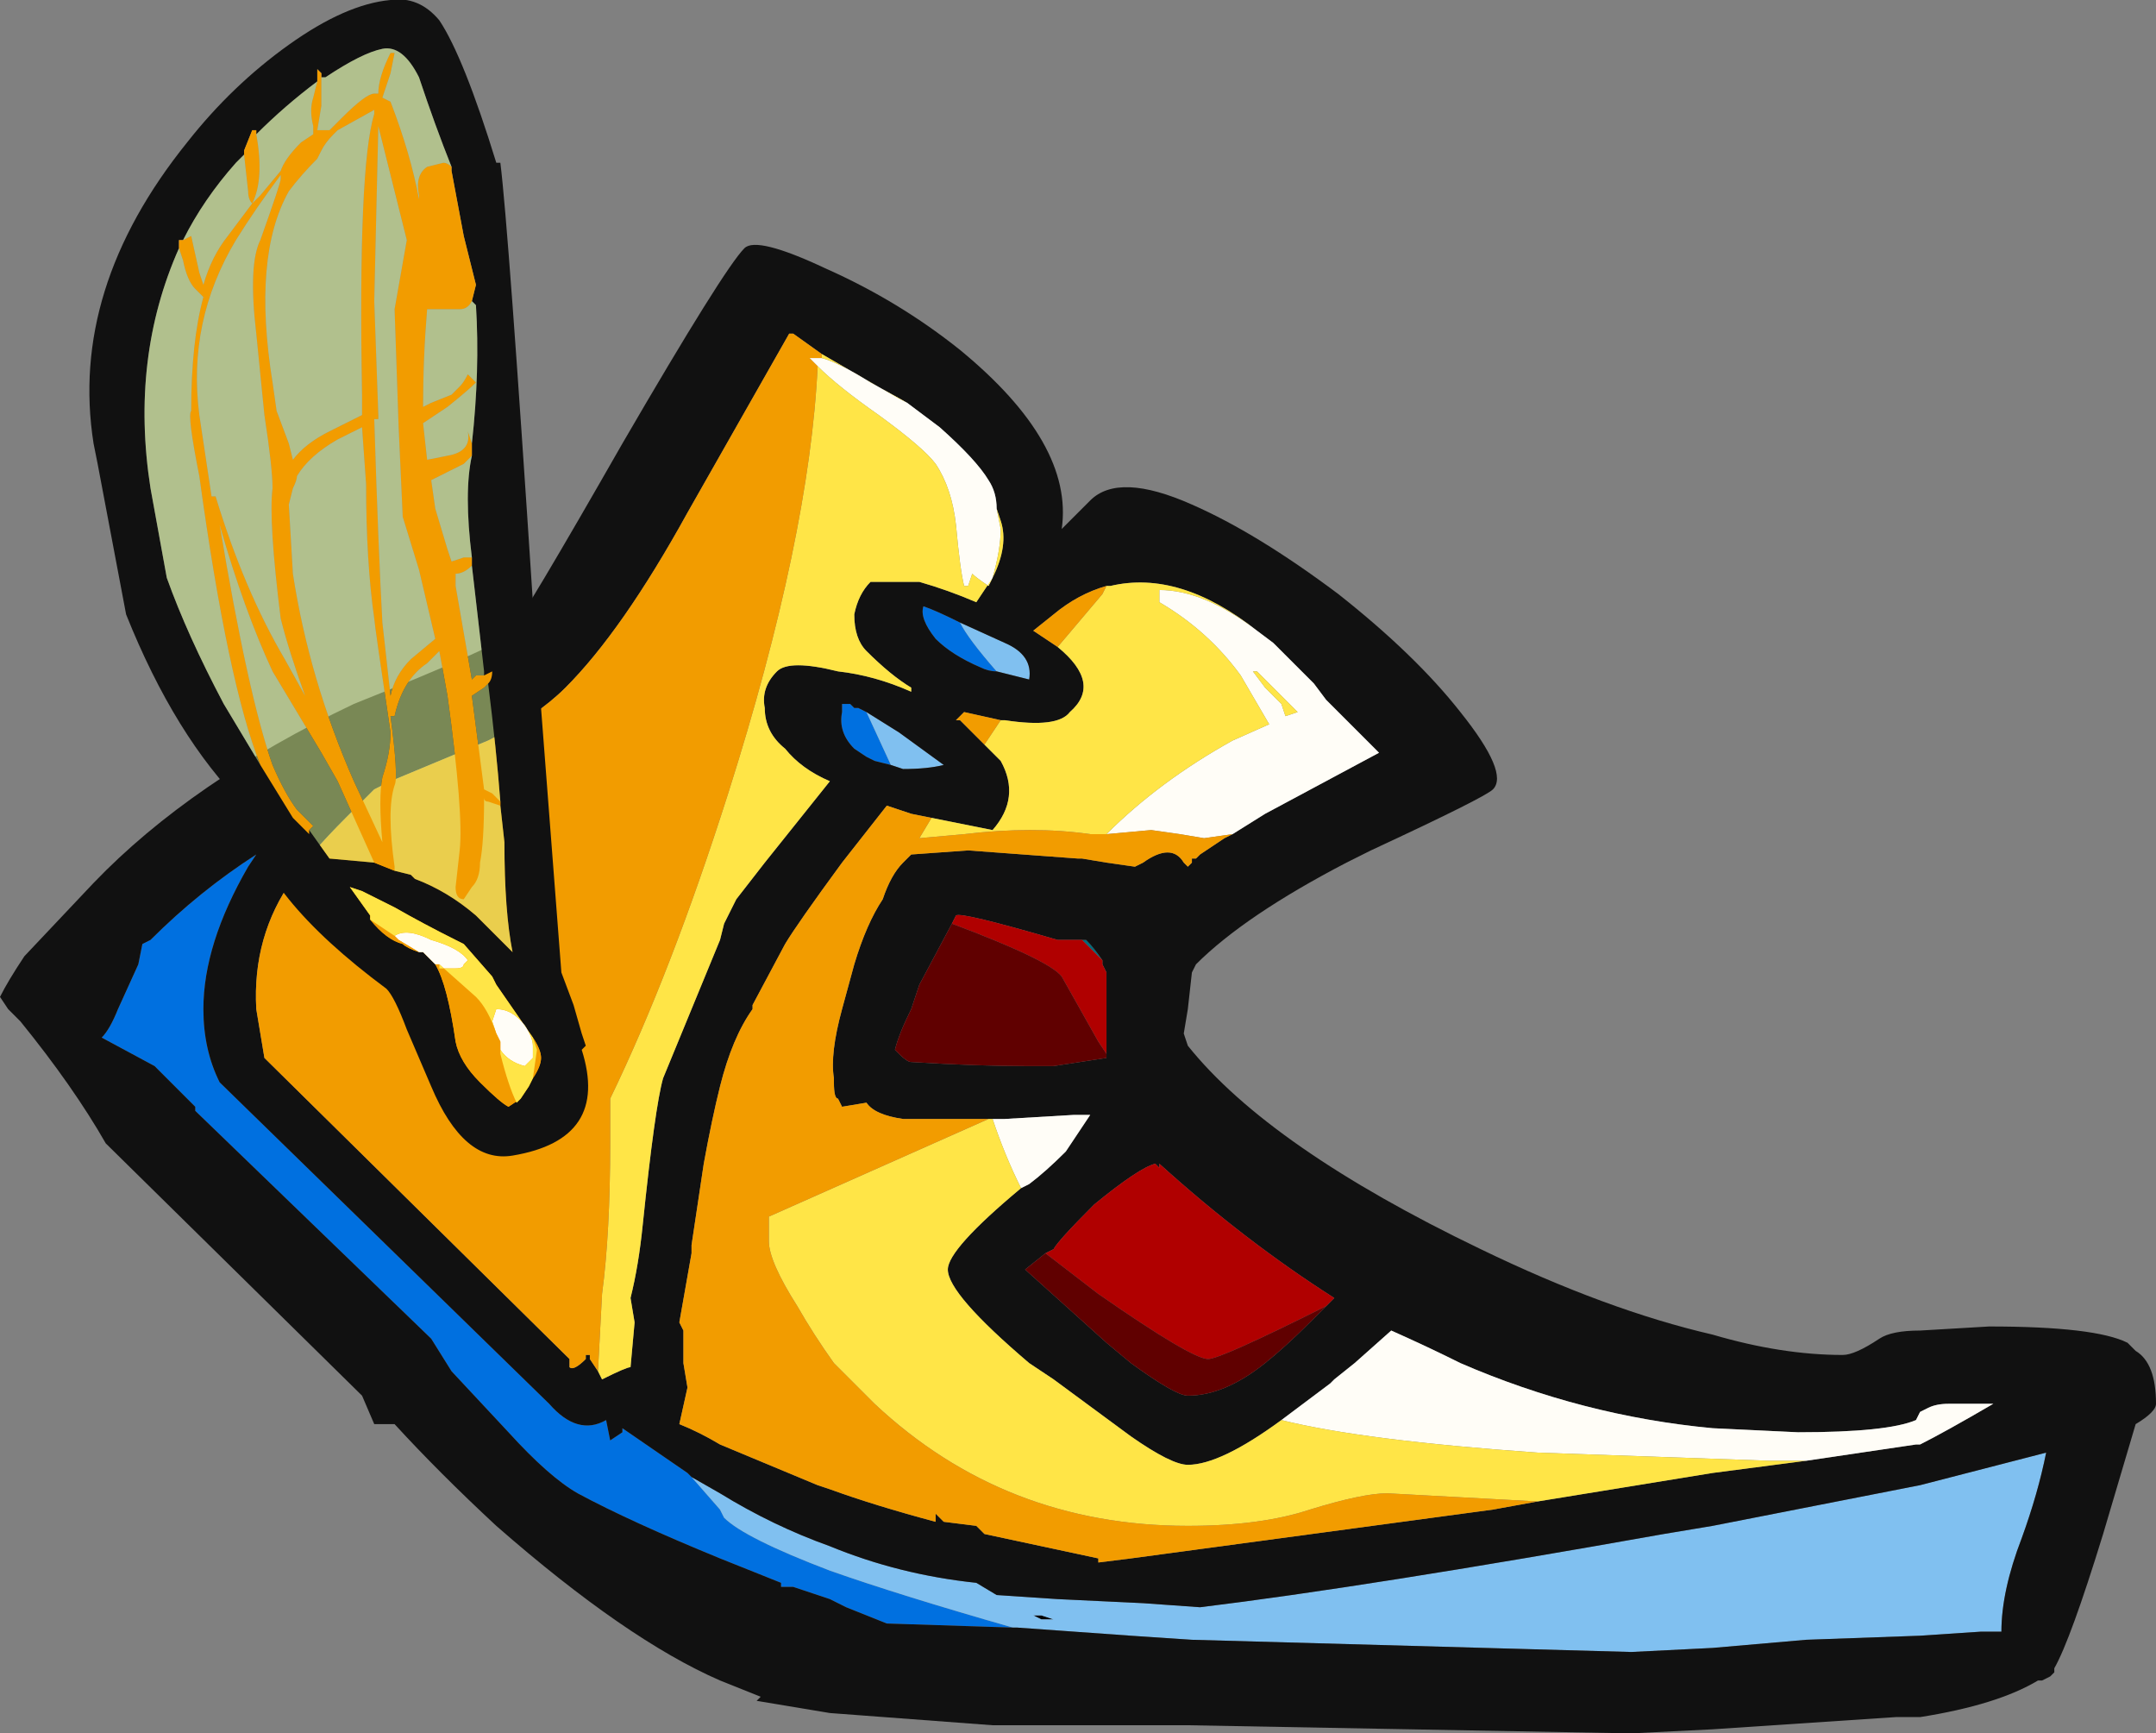 <?xml version="1.0" encoding="UTF-8" standalone="no"?>
<svg xmlns:ffdec="https://www.free-decompiler.com/flash" xmlns:xlink="http://www.w3.org/1999/xlink" ffdec:objectType="shape" height="21.3px" width="26.5px" xmlns="http://www.w3.org/2000/svg">
  <rect width="100%" height="100%" fill="#808080" stroke="none"/>
  <g transform="matrix(1.0, 0.0, 0.0, 1.0, 9.25, 16.7)">
    <path d="M3.55 3.15 L3.7 3.2 3.55 3.2 3.45 3.15 3.55 3.15" fill="#000004" fill-rule="evenodd" stroke="none"/>
    <path d="M4.3 -4.9 L4.05 -5.15 4.1 -5.15 Q4.2 -5.05 4.3 -4.9" fill="#006b7b" fill-rule="evenodd" stroke="none"/>
    <path d="M-6.85 -3.05 L-6.85 -3.1 -6.85 -3.05" fill="#973d3d" fill-rule="evenodd" stroke="none"/>
    <path d="M3.0 -8.45 Q2.9 -8.45 2.8 -8.5 2.45 -8.65 2.25 -8.85 2.05 -9.1 2.1 -9.25 2.25 -9.2 2.55 -9.05 2.65 -8.85 3.0 -8.45 M1.7 -7.3 L1.5 -7.35 1.4 -7.4 1.25 -7.5 Q1.05 -7.7 1.1 -7.95 L1.1 -8.05 1.2 -8.05 1.25 -8.0 1.3 -8.0 1.4 -7.95 1.7 -7.3 M3.2 3.3 L1.65 3.25 1.15 3.05 0.95 2.95 0.5 2.8 0.35 2.8 0.35 2.75 -0.4 2.45 Q-1.5 2.0 -2.15 1.65 -2.5 1.45 -3.0 0.9 L-3.7 0.15 -3.95 -0.25 -6.85 -3.05 -6.85 -3.1 -7.35 -3.6 -8.0 -3.95 Q-7.9 -4.05 -7.8 -4.3 L-7.55 -4.85 -7.5 -5.1 -7.4 -5.15 Q-6.8 -5.75 -6.1 -6.2 L-6.2 -6.05 Q-6.75 -5.1 -6.75 -4.3 -6.75 -3.8 -6.55 -3.4 L-2.5 0.55 Q-2.15 0.95 -1.8 0.75 L-1.75 1.0 -1.6 0.9 -1.6 0.85 -0.8 1.4 -0.75 1.45 -0.4 1.85 -0.35 1.95 Q-0.1 2.2 0.95 2.6 1.8 2.9 3.2 3.3" fill="#0070e0" fill-rule="evenodd" stroke="none"/>
    <path d="M3.0 -8.45 Q2.65 -8.85 2.55 -9.05 L3.1 -8.8 Q3.45 -8.65 3.4 -8.35 L3.0 -8.45 M1.4 -7.95 L1.8 -7.7 2.35 -7.3 Q2.15 -7.25 1.85 -7.25 L1.7 -7.3 1.4 -7.95 M-0.75 1.45 L-0.4 1.65 Q0.25 2.05 0.95 2.3 1.8 2.65 2.75 2.75 L3.0 2.9 3.75 2.95 4.8 3.0 5.5 3.05 Q7.55 2.8 11.2 2.15 L11.8 2.05 14.35 1.55 15.9 1.15 Q15.8 1.65 15.6 2.2 15.35 2.85 15.35 3.35 L15.1 3.35 14.35 3.4 12.95 3.45 11.8 3.55 10.8 3.6 5.4 3.45 4.65 3.4 3.25 3.3 3.2 3.3 Q1.8 2.9 0.95 2.6 -0.1 2.2 -0.35 1.95 L-0.4 1.85 -0.75 1.45 M3.55 3.15 L3.45 3.15 3.55 3.2 3.7 3.2 3.55 3.15" fill="#80c0f0" fill-rule="evenodd" stroke="none"/>
    <path d="M7.05 -8.1 L6.9 -8.3 6.4 -8.8 6.2 -8.95 Q5.25 -9.7 4.4 -9.5 L4.35 -9.5 Q4.0 -9.4 3.7 -9.15 L3.45 -8.95 3.75 -8.75 Q4.3 -8.3 3.9 -7.95 3.75 -7.75 3.1 -7.85 L3.05 -7.85 2.6 -7.95 2.5 -7.85 2.55 -7.85 2.8 -7.6 3.05 -7.35 Q3.3 -6.9 2.95 -6.5 L2.2 -6.65 1.95 -6.7 1.65 -6.8 1.1 -6.1 Q0.55 -5.35 0.4 -5.1 L0.0 -4.35 0.0 -4.3 Q-0.25 -3.95 -0.4 -3.35 -0.5 -2.95 -0.6 -2.4 L-0.75 -1.4 -0.75 -1.3 -0.9 -0.45 -0.85 -0.35 -0.85 0.05 -0.8 0.35 -0.9 0.8 Q-0.65 0.9 -0.4 1.05 L0.8 1.55 0.95 1.6 Q1.5 1.8 2.25 2.0 L2.25 1.9 2.35 2.0 2.75 2.05 2.85 2.15 4.25 2.45 4.25 2.5 4.65 2.45 9.1 1.85 9.65 1.75 11.8 1.4 12.95 1.25 14.3 1.05 14.35 1.05 Q14.65 0.9 15.25 0.55 L14.7 0.55 Q14.55 0.55 14.45 0.6 L14.35 0.65 14.3 0.75 Q13.95 0.9 12.85 0.9 L11.8 0.85 Q10.2 0.7 8.7 0.05 8.3 -0.15 7.85 -0.35 L7.4 0.05 7.15 0.25 7.1 0.3 6.5 0.75 Q5.75 1.3 5.35 1.3 5.15 1.3 4.65 0.95 L3.7 0.25 3.4 0.05 Q2.4 -0.8 2.4 -1.1 2.4 -1.35 3.3 -2.1 L3.4 -2.15 Q3.6 -2.3 3.85 -2.55 L4.15 -3.0 3.95 -3.0 3.1 -2.95 2.9 -2.95 1.85 -2.95 Q1.5 -3.0 1.4 -3.15 L1.1 -3.1 1.05 -3.2 Q1.0 -3.2 1.0 -3.4 L1.0 -3.45 Q0.95 -3.75 1.1 -4.3 L1.25 -4.85 Q1.4 -5.35 1.6 -5.65 1.7 -5.95 1.85 -6.1 L1.95 -6.2 2.65 -6.25 4.0 -6.15 4.05 -6.15 4.35 -6.1 4.7 -6.05 4.8 -6.1 Q5.15 -6.35 5.3 -6.1 L5.35 -6.05 5.4 -6.1 5.4 -6.15 5.45 -6.15 5.5 -6.2 5.8 -6.4 5.9 -6.45 6.3 -6.7 7.7 -7.45 7.05 -8.1 M7.2 -9.4 Q8.15 -8.65 8.7 -7.95 9.3 -7.2 9.1 -7.0 9.0 -6.9 7.6 -6.25 L7.3 -6.1 Q6.05 -5.45 5.45 -4.85 L5.4 -4.75 5.35 -4.3 5.3 -4.0 5.35 -3.85 Q6.35 -2.6 8.95 -1.35 10.5 -0.6 11.8 -0.3 12.65 -0.05 13.4 -0.05 13.55 -0.05 13.85 -0.25 14.0 -0.35 14.35 -0.35 L15.2 -0.4 Q16.5 -0.4 16.9 -0.2 L17.0 -0.1 Q17.25 0.05 17.25 0.55 17.25 0.65 17.0 0.8 L16.6 2.15 Q16.2 3.45 16.0 3.8 L16.0 3.85 15.95 3.9 15.85 3.95 15.8 3.95 Q15.3 4.25 14.35 4.4 L14.05 4.4 11.8 4.55 10.8 4.6 5.35 4.5 2.95 4.5 0.95 4.35 0.05 4.2 0.1 4.15 -0.4 3.95 Q-1.55 3.45 -3.15 2.05 -3.85 1.4 -4.4 0.8 L-4.65 0.8 -4.8 0.45 -7.95 -2.65 Q-8.35 -3.35 -9.0 -4.15 L-9.15 -4.3 -9.25 -4.45 Q-9.15 -4.65 -8.95 -4.95 L-8.1 -5.85 Q-6.9 -7.1 -4.9 -8.05 -3.15 -8.75 -3.0 -8.9 -2.8 -9.15 -1.6 -11.25 -0.35 -13.4 -0.1 -13.65 0.05 -13.8 0.9 -13.4 1.8 -13.0 2.55 -12.4 3.95 -11.25 3.8 -10.2 L4.15 -10.55 Q4.5 -10.9 5.4 -10.5 6.2 -10.15 7.2 -9.4 M0.85 -12.35 L0.5 -12.6 0.45 -12.6 -0.8 -10.4 Q-1.6 -8.95 -2.3 -8.25 -2.65 -7.9 -3.25 -7.6 L-4.45 -7.1 -4.65 -7.0 -5.0 -6.65 Q-5.45 -6.2 -5.65 -5.9 -6.15 -5.2 -6.1 -4.3 -6.05 -4.0 -6.0 -3.7 L-2.25 0.0 -2.25 0.1 Q-2.2 0.15 -2.05 0.0 L-2.05 -0.05 -2.0 -0.05 -2.0 0.0 -1.9 0.15 -1.85 0.25 Q-1.55 0.1 -1.5 0.1 L-1.45 -0.45 -1.5 -0.75 Q-1.4 -1.15 -1.35 -1.65 -1.2 -3.1 -1.1 -3.45 L-0.4 -5.15 -0.35 -5.35 -0.2 -5.65 0.15 -6.1 0.95 -7.1 Q0.6 -7.25 0.4 -7.5 0.15 -7.7 0.15 -8.0 0.1 -8.25 0.3 -8.45 0.45 -8.6 1.05 -8.45 1.5 -8.4 1.95 -8.2 L1.95 -8.25 Q1.7 -8.4 1.4 -8.7 1.25 -8.85 1.25 -9.15 1.3 -9.4 1.45 -9.55 L2.05 -9.55 Q2.4 -9.45 2.75 -9.3 L2.95 -9.6 Q3.15 -10.0 3.05 -10.3 L3.0 -10.45 Q3.0 -10.65 2.9 -10.8 2.75 -11.05 2.3 -11.45 L1.9 -11.75 1.8 -11.8 0.85 -12.35 M2.55 -9.05 Q2.25 -9.2 2.1 -9.25 2.05 -9.1 2.25 -8.85 2.45 -8.65 2.8 -8.5 2.9 -8.45 3.0 -8.45 L3.4 -8.35 Q3.45 -8.65 3.1 -8.8 L2.55 -9.05 M1.4 -7.95 L1.3 -8.0 1.25 -8.0 1.2 -8.05 1.1 -8.05 1.1 -7.95 Q1.05 -7.7 1.25 -7.5 L1.4 -7.4 1.5 -7.35 1.7 -7.3 1.85 -7.25 Q2.15 -7.25 2.35 -7.3 L1.8 -7.7 1.4 -7.95 M4.35 -3.75 L4.35 -4.75 4.3 -4.85 4.3 -4.9 Q4.2 -5.05 4.1 -5.15 L4.05 -5.15 3.75 -5.15 Q2.55 -5.5 2.5 -5.45 L2.45 -5.35 2.05 -4.6 1.95 -4.3 Q1.8 -4.0 1.75 -3.8 L1.8 -3.75 Q1.9 -3.65 1.95 -3.65 2.75 -3.6 3.35 -3.6 L3.7 -3.6 4.35 -3.7 4.35 -3.75 M7.05 -0.65 L7.15 -0.75 Q6.05 -1.45 5.0 -2.4 L5.0 -2.35 4.95 -2.4 Q4.75 -2.35 4.2 -1.9 3.75 -1.45 3.7 -1.35 L3.6 -1.3 3.35 -1.1 4.35 -0.2 4.65 0.05 Q5.2 0.45 5.35 0.45 5.8 0.45 6.3 0.05 6.55 -0.15 6.85 -0.45 L7.05 -0.65 M3.2 3.3 L3.25 3.3 4.65 3.4 5.4 3.45 10.8 3.6 11.8 3.55 12.95 3.45 14.35 3.4 15.1 3.35 15.35 3.35 Q15.35 2.85 15.6 2.2 15.8 1.65 15.9 1.15 L14.35 1.55 11.8 2.05 11.2 2.15 Q7.55 2.8 5.5 3.05 L4.8 3.0 3.75 2.95 3.0 2.9 2.75 2.75 Q1.8 2.65 0.95 2.3 0.25 2.05 -0.4 1.65 L-0.75 1.45 -0.8 1.4 -1.6 0.85 -1.6 0.9 -1.75 1.0 -1.8 0.75 Q-2.15 0.95 -2.5 0.55 L-6.55 -3.4 Q-6.75 -3.8 -6.75 -4.3 -6.75 -5.1 -6.2 -6.05 L-6.1 -6.2 Q-6.8 -5.75 -7.4 -5.15 L-7.5 -5.1 -7.55 -4.85 -7.8 -4.3 Q-7.9 -4.05 -8.0 -3.95 L-7.35 -3.6 -6.85 -3.1 -6.85 -3.05 -3.95 -0.25 -3.7 0.15 -3.0 0.9 Q-2.5 1.45 -2.15 1.65 -1.5 2.0 -0.4 2.45 L0.35 2.75 0.35 2.8 0.5 2.8 0.95 2.95 1.15 3.05 1.65 3.25 3.2 3.3" fill="#111111" fill-rule="evenodd" stroke="none"/>
    <path d="M6.9 -8.3 L7.05 -8.1 7.7 -7.45 6.3 -6.7 5.9 -6.45 5.55 -6.4 5.25 -6.45 4.9 -6.5 4.35 -6.45 Q5.0 -7.1 5.9 -7.6 L6.35 -7.8 6.0 -8.4 Q5.6 -8.95 5.0 -9.3 L5.0 -9.45 Q5.55 -9.45 6.2 -8.95 L6.4 -8.8 6.9 -8.3 M6.5 -8.05 L6.55 -7.9 6.7 -7.95 6.2 -8.45 6.15 -8.45 6.3 -8.25 6.5 -8.05 M1.9 -11.75 L2.3 -11.45 Q2.75 -11.05 2.9 -10.8 3.0 -10.65 3.0 -10.45 L3.05 -10.2 Q3.05 -9.95 2.95 -9.6 L2.9 -9.5 Q2.75 -9.6 2.7 -9.65 L2.65 -9.5 2.6 -9.5 Q2.55 -9.7 2.5 -10.25 2.45 -10.7 2.25 -11.0 2.1 -11.2 1.55 -11.6 1.05 -11.95 0.8 -12.2 L0.7 -12.3 0.85 -12.3 Q1.05 -12.25 1.45 -12.0 L1.9 -11.75 M3.1 -2.95 L3.95 -3.0 4.15 -3.0 3.85 -2.55 Q3.6 -2.3 3.4 -2.15 L3.3 -2.1 Q3.1 -2.5 2.95 -2.95 L3.1 -2.95 M6.5 0.75 L7.1 0.3 7.15 0.25 7.4 0.05 7.85 -0.35 Q8.3 -0.15 8.7 0.05 10.2 0.7 11.8 0.85 L12.85 0.9 Q13.95 0.9 14.3 0.75 L14.35 0.65 14.45 0.6 Q14.55 0.55 14.7 0.55 L15.25 0.55 Q14.65 0.9 14.35 1.05 L14.3 1.05 12.95 1.25 12.5 1.25 9.65 1.15 Q7.5 1.0 6.5 0.75" fill="#fffdf7" fill-rule="evenodd" stroke="none"/>
    <path d="M7.05 -8.1 L6.9 -8.3 7.05 -8.1 M6.2 -8.95 Q5.55 -9.45 5.0 -9.45 L5.0 -9.3 Q5.6 -8.95 6.0 -8.4 L6.35 -7.8 5.9 -7.6 Q5.0 -7.1 4.35 -6.45 L4.15 -6.45 Q3.45 -6.55 2.6 -6.45 L2.05 -6.4 2.2 -6.65 2.95 -6.5 Q3.3 -6.9 3.05 -7.35 L2.8 -7.6 2.85 -7.55 3.05 -7.85 3.1 -7.85 Q3.75 -7.75 3.9 -7.95 4.3 -8.3 3.75 -8.75 L4.3 -9.4 4.35 -9.5 4.4 -9.5 Q5.25 -9.7 6.2 -8.95 M6.5 -8.05 L6.3 -8.25 6.15 -8.45 6.2 -8.45 6.7 -7.95 6.55 -7.9 6.5 -8.05 M0.85 -12.35 L1.8 -11.8 1.9 -11.75 1.45 -12.0 Q1.05 -12.25 0.85 -12.3 L0.85 -12.35 M3.0 -10.45 L3.05 -10.3 Q3.15 -10.0 2.95 -9.6 L2.75 -9.3 Q2.4 -9.45 2.05 -9.55 L1.45 -9.55 Q1.3 -9.4 1.25 -9.15 1.25 -8.85 1.4 -8.7 1.7 -8.4 1.95 -8.25 L1.95 -8.2 Q1.5 -8.4 1.05 -8.45 0.45 -8.6 0.3 -8.45 0.1 -8.25 0.15 -8.0 0.15 -7.7 0.4 -7.5 0.6 -7.25 0.95 -7.1 L0.15 -6.1 -0.2 -5.65 -0.35 -5.35 -0.4 -5.15 -1.1 -3.45 Q-1.2 -3.1 -1.35 -1.65 -1.4 -1.15 -1.5 -0.75 L-1.45 -0.45 -1.5 0.1 Q-1.55 0.1 -1.85 0.25 L-1.9 0.15 -1.85 -0.8 Q-1.75 -1.55 -1.75 -2.65 L-1.75 -3.2 Q-1.0 -4.75 -0.3 -6.95 0.7 -10.1 0.8 -12.2 1.05 -11.95 1.55 -11.6 2.1 -11.2 2.25 -11.0 2.45 -10.7 2.5 -10.25 2.55 -9.7 2.6 -9.5 L2.65 -9.5 2.7 -9.65 Q2.75 -9.6 2.9 -9.5 L2.95 -9.6 Q3.05 -9.95 3.05 -10.2 L3.0 -10.45 M2.9 -2.95 L3.1 -2.95 2.95 -2.95 Q3.1 -2.5 3.3 -2.1 2.4 -1.35 2.4 -1.1 2.4 -0.8 3.4 0.05 L3.7 0.25 4.65 0.95 Q5.15 1.3 5.35 1.3 5.75 1.3 6.5 0.75 7.5 1.0 9.65 1.15 L12.5 1.25 12.95 1.25 11.8 1.4 9.65 1.75 7.8 1.65 Q7.5 1.65 6.85 1.85 6.25 2.05 5.35 2.05 3.1 2.05 1.5 0.55 L1.0 0.05 Q0.75 -0.3 0.55 -0.65 0.2 -1.2 0.2 -1.45 L0.2 -1.75 Q2.0 -2.55 2.9 -2.95" fill="#ffe547" fill-rule="evenodd" stroke="none"/>
    <path d="M4.35 -6.45 L4.9 -6.5 5.25 -6.45 5.55 -6.4 5.9 -6.45 5.8 -6.4 5.5 -6.2 5.45 -6.15 5.4 -6.15 5.4 -6.1 5.35 -6.05 5.3 -6.1 Q5.15 -6.35 4.8 -6.1 L4.7 -6.05 4.35 -6.1 4.05 -6.15 4.0 -6.15 2.65 -6.25 1.95 -6.2 1.85 -6.1 Q1.7 -5.95 1.6 -5.65 1.4 -5.35 1.25 -4.85 L1.1 -4.3 Q0.95 -3.75 1.0 -3.45 L1.0 -3.4 Q1.0 -3.2 1.05 -3.2 L1.1 -3.1 1.4 -3.15 Q1.5 -3.0 1.85 -2.95 L2.9 -2.95 Q2.0 -2.55 0.2 -1.75 L0.2 -1.45 Q0.2 -1.2 0.55 -0.65 0.75 -0.3 1.0 0.05 L1.5 0.55 Q3.1 2.05 5.35 2.05 6.25 2.05 6.85 1.85 7.5 1.65 7.8 1.65 L9.65 1.75 9.1 1.85 4.65 2.45 4.25 2.5 4.25 2.45 2.85 2.15 2.75 2.05 2.35 2.0 2.25 1.9 2.25 2.0 Q1.5 1.8 0.95 1.6 L0.8 1.55 -0.4 1.05 Q-0.65 0.9 -0.9 0.8 L-0.8 0.35 -0.85 0.05 -0.85 -0.35 -0.9 -0.45 -0.75 -1.3 -0.75 -1.4 -0.6 -2.4 Q-0.5 -2.95 -0.4 -3.35 -0.25 -3.95 0.0 -4.3 L0.0 -4.35 0.4 -5.1 Q0.55 -5.35 1.1 -6.1 L1.65 -6.8 1.95 -6.7 2.2 -6.65 2.05 -6.4 2.6 -6.45 Q3.45 -6.55 4.15 -6.45 L4.35 -6.45 M-1.9 0.15 L-2.0 0.0 -2.0 -0.05 -2.05 -0.05 -2.05 0.0 Q-2.2 0.15 -2.25 0.1 L-2.25 0.0 -6.0 -3.7 Q-6.05 -4.0 -6.1 -4.3 -6.15 -5.2 -5.65 -5.9 -5.45 -6.2 -5.0 -6.65 L-4.65 -7.0 -4.45 -7.1 -3.25 -7.6 Q-2.65 -7.9 -2.3 -8.25 -1.6 -8.95 -0.8 -10.4 L0.45 -12.6 0.5 -12.6 0.85 -12.35 0.85 -12.3 0.7 -12.3 0.8 -12.2 Q0.7 -10.1 -0.3 -6.95 -1.0 -4.75 -1.75 -3.2 L-1.75 -2.65 Q-1.75 -1.55 -1.85 -0.8 L-1.9 0.15 M3.05 -7.85 L2.85 -7.55 2.8 -7.6 2.55 -7.85 2.5 -7.85 2.6 -7.95 3.05 -7.85 M3.75 -8.75 L3.45 -8.95 3.7 -9.15 Q4.0 -9.4 4.35 -9.5 L4.3 -9.4 3.75 -8.75" fill="#f29c00" fill-rule="evenodd" stroke="none"/>
    <path d="M4.3 -4.9 L4.3 -4.85 4.35 -4.75 4.35 -3.75 4.25 -3.9 3.8 -4.7 Q3.65 -4.9 2.45 -5.35 L2.5 -5.45 Q2.55 -5.5 3.75 -5.15 L4.05 -5.15 4.3 -4.9 M3.6 -1.3 L3.7 -1.35 Q3.75 -1.45 4.2 -1.9 4.75 -2.35 4.95 -2.4 L5.0 -2.35 5.0 -2.4 Q6.05 -1.45 7.15 -0.75 L7.05 -0.65 Q5.75 0.0 5.6 0.0 5.4 0.0 4.25 -0.8 L3.6 -1.3" fill="#b00000" fill-rule="evenodd" stroke="none"/>
    <path d="M2.45 -5.35 Q3.65 -4.9 3.8 -4.7 L4.25 -3.9 4.35 -3.75 4.35 -3.7 3.7 -3.6 3.35 -3.6 Q2.75 -3.6 1.95 -3.65 1.9 -3.65 1.8 -3.75 L1.75 -3.8 Q1.8 -4.0 1.95 -4.3 L2.05 -4.6 2.45 -5.35 M7.05 -0.65 L6.85 -0.45 Q6.55 -0.15 6.3 0.05 5.8 0.45 5.35 0.45 5.2 0.45 4.65 0.05 L4.35 -0.2 3.35 -1.1 3.6 -1.3 4.25 -0.8 Q5.4 0.0 5.6 0.0 5.75 0.0 7.05 -0.65" fill="#600000" fill-rule="evenodd" stroke="none"/>
    <path d="M-6.1 -15.05 L-6.1 -15.1 -6.15 -15.1 -6.25 -14.85 -6.25 -14.8 -6.35 -14.7 Q-6.75 -14.25 -7.0 -13.75 L-7.05 -13.75 -7.05 -13.65 Q-7.65 -12.3 -7.4 -10.7 L-7.2 -9.6 Q-6.95 -8.9 -6.5 -8.05 L-6.05 -7.3 -5.65 -6.65 -5.45 -6.45 -5.45 -6.5 -5.2 -6.15 -4.65 -6.1 -4.4 -6.0 -4.2 -5.95 -4.15 -5.9 Q-3.75 -5.75 -3.4 -5.45 L-2.95 -5.0 Q-3.05 -5.5 -3.05 -6.35 L-3.1 -6.8 -3.1 -6.85 Q-3.15 -7.5 -3.25 -8.3 -3.2 -8.35 -3.2 -8.45 L-3.3 -8.4 -3.3 -8.45 -3.45 -9.75 -3.45 -9.85 Q-3.55 -10.65 -3.45 -11.1 L-3.45 -11.25 Q-3.35 -12.15 -3.4 -12.95 L-3.45 -13.0 -3.4 -13.2 -3.55 -13.8 -3.7 -14.6 -3.7 -14.65 Q-3.9 -15.15 -4.1 -15.75 -4.3 -16.15 -4.55 -16.1 -4.8 -16.05 -5.25 -15.75 L-5.3 -15.75 -5.3 -15.8 -5.35 -15.85 -5.35 -15.7 Q-5.75 -15.4 -6.1 -15.05 M-4.45 -16.7 Q-4.1 -16.75 -3.85 -16.45 -3.55 -16.0 -3.15 -14.7 L-3.1 -14.7 Q-3.0 -13.9 -2.7 -9.3 L-2.35 -4.75 -2.2 -4.35 -2.1 -4.0 -2.05 -3.85 -2.1 -3.8 Q-1.75 -2.7 -2.95 -2.5 -3.55 -2.4 -3.95 -3.35 L-4.25 -4.05 Q-4.4 -4.45 -4.5 -4.55 -6.05 -5.7 -6.2 -6.65 L-6.2 -6.7 -6.25 -6.8 Q-7.1 -7.65 -7.7 -9.15 L-8.05 -11.0 -8.1 -11.25 Q-8.4 -13.15 -6.95 -14.95 -6.4 -15.65 -5.7 -16.15 -5.0 -16.65 -4.45 -16.7 M-2.7 -3.45 Q-2.6 -3.6 -2.6 -3.7 -2.6 -3.8 -2.7 -3.95 L-3.15 -4.6 -3.2 -4.7 -3.55 -5.1 -3.65 -5.15 Q-4.05 -5.35 -4.4 -5.55 L-4.8 -5.75 -4.95 -5.8 -4.7 -5.45 -4.7 -5.4 Q-4.5 -5.15 -4.3 -5.1 -4.25 -5.05 -4.1 -5.0 L-4.05 -5.0 -3.9 -4.85 Q-3.75 -4.6 -3.65 -3.9 -3.6 -3.65 -3.35 -3.4 -3.1 -3.15 -3.0 -3.1 L-2.85 -3.2 -2.75 -3.35 -2.7 -3.45 M-4.95 -5.8 L-4.95 -5.8" fill="#111111" fill-rule="evenodd" stroke="none"/>
    <path d="M-3.9 -4.85 L-4.05 -5.0 -4.1 -5.0 -4.35 -5.15 -4.4 -5.2 Q-4.25 -5.3 -3.95 -5.15 -3.6 -5.05 -3.5 -4.9 L-3.55 -4.85 Q-3.55 -4.8 -3.65 -4.8 L-3.85 -4.8 -3.85 -4.85 -3.9 -4.85 M-3.15 -4.0 L-3.2 -4.15 -3.15 -4.3 Q-2.95 -4.3 -2.8 -4.1 -2.7 -3.95 -2.7 -3.85 -2.7 -3.75 -2.7 -3.7 L-2.8 -3.6 Q-3.0 -3.65 -3.1 -3.8 L-3.1 -3.9 -3.15 -4.0" fill="#fffdf7" fill-rule="evenodd" stroke="none"/>
    <path d="M-6.25 -14.8 L-6.25 -14.85 -6.15 -15.1 -6.1 -15.1 -6.1 -15.05 Q-6.0 -14.5 -6.15 -14.2 -6.2 -14.25 -6.2 -14.35 L-6.25 -14.8 M-5.35 -15.7 L-5.35 -15.85 -5.3 -15.8 -5.3 -15.75 -5.3 -15.4 -5.35 -15.1 -5.2 -15.1 -5.05 -15.25 Q-4.75 -15.55 -4.65 -15.55 L-4.6 -15.55 Q-4.6 -15.75 -4.45 -16.05 L-4.4 -16.05 -4.45 -15.8 -4.55 -15.5 -4.45 -15.45 Q-4.2 -14.8 -4.1 -14.25 L-4.1 -14.3 Q-4.15 -14.55 -4.0 -14.65 L-3.8 -14.7 Q-3.75 -14.7 -3.7 -14.65 L-3.7 -14.6 -3.55 -13.8 -3.4 -13.2 -3.45 -13.0 Q-3.5 -12.9 -3.6 -12.9 L-4.0 -12.9 Q-4.05 -12.3 -4.05 -11.7 L-3.95 -11.75 -3.7 -11.85 -3.6 -11.95 Q-3.55 -12.0 -3.5 -12.1 L-3.4 -12.0 Q-3.5 -11.9 -3.75 -11.7 L-4.05 -11.5 -4.0 -11.05 -3.75 -11.1 Q-3.45 -11.15 -3.5 -11.4 L-3.45 -11.25 -3.45 -11.1 -3.55 -11.0 -3.95 -10.8 -3.9 -10.45 -3.75 -9.95 -3.7 -9.8 -3.55 -9.85 -3.45 -9.85 -3.45 -9.75 Q-3.55 -9.65 -3.65 -9.65 L-3.65 -9.5 -3.45 -8.35 -3.4 -8.4 -3.3 -8.4 -3.2 -8.45 Q-3.2 -8.35 -3.25 -8.3 L-3.3 -8.25 -3.45 -8.15 -3.3 -7.0 -3.2 -6.95 -3.1 -6.85 -3.1 -6.8 -3.25 -6.85 Q-3.3 -6.85 -3.3 -6.9 -3.3 -6.35 -3.35 -6.1 -3.35 -5.9 -3.45 -5.8 L-3.55 -5.65 Q-3.65 -5.65 -3.65 -5.8 L-3.6 -6.25 Q-3.55 -6.7 -3.75 -8.15 L-3.85 -8.7 -4.0 -8.55 Q-4.3 -8.35 -4.4 -7.9 L-4.45 -7.9 Q-4.35 -7.15 -4.4 -7.05 -4.5 -6.75 -4.4 -6.05 L-4.4 -6.0 -4.65 -6.1 -5.1 -7.1 -5.3 -7.45 -5.9 -8.45 Q-6.25 -9.2 -6.55 -10.25 -6.2 -8.15 -5.9 -7.3 -5.75 -6.95 -5.6 -6.75 L-5.4 -6.55 -5.45 -6.5 -5.45 -6.45 -5.65 -6.65 -6.05 -7.3 Q-6.45 -8.3 -6.8 -10.85 -6.95 -11.6 -6.9 -11.65 -6.9 -12.5 -6.75 -13.05 L-6.85 -13.15 Q-6.95 -13.25 -7.0 -13.5 L-7.05 -13.65 -7.05 -13.75 -7.0 -13.75 -6.9 -13.8 -6.8 -13.35 -6.75 -13.2 Q-6.65 -13.55 -6.45 -13.8 L-6.15 -14.2 -6.05 -14.3 -5.8 -14.6 Q-5.75 -14.75 -5.55 -14.95 L-5.4 -15.05 -5.4 -15.15 Q-5.45 -15.35 -5.4 -15.5 L-5.35 -15.7 M-5.8 -14.55 Q-6.1 -14.15 -6.35 -13.75 -6.95 -12.75 -6.8 -11.6 L-6.65 -10.6 -6.6 -10.6 Q-6.25 -9.45 -5.75 -8.6 L-5.5 -8.15 Q-5.7 -8.7 -5.8 -9.1 -5.95 -10.3 -5.9 -10.7 -5.9 -10.95 -6.0 -11.6 L-6.1 -12.6 Q-6.2 -13.45 -6.05 -13.75 -5.8 -14.45 -5.8 -14.5 L-5.8 -14.55 M-4.65 -15.35 L-5.1 -15.1 -5.15 -15.05 Q-5.25 -14.95 -5.3 -14.85 L-5.35 -14.75 Q-5.55 -14.55 -5.7 -14.35 -6.15 -13.55 -5.9 -12.0 L-5.85 -11.65 -5.7 -11.25 -5.65 -11.05 Q-5.5 -11.25 -5.2 -11.4 L-4.8 -11.6 -4.8 -11.85 Q-4.85 -14.65 -4.65 -15.3 L-4.65 -15.35 M-4.65 -11.55 Q-4.6 -9.95 -4.55 -9.05 L-4.45 -8.15 Q-4.4 -8.4 -4.2 -8.6 L-3.9 -8.85 -4.1 -9.7 -4.3 -10.35 -4.35 -11.45 -4.4 -12.9 -4.25 -13.75 -4.6 -15.15 -4.65 -13.0 -4.6 -11.6 -4.6 -11.55 -4.65 -11.55 M-5.6 -10.85 Q-5.6 -10.8 -5.65 -10.7 L-5.7 -10.5 -5.65 -9.65 Q-5.45 -8.35 -4.9 -7.1 L-4.55 -6.35 Q-4.6 -6.9 -4.55 -7.15 -4.45 -7.45 -4.45 -7.7 -4.65 -9.05 -4.65 -9.1 -4.75 -9.8 -4.75 -10.75 L-4.8 -11.45 -5.1 -11.3 Q-5.45 -11.1 -5.6 -10.85 M-2.7 -3.95 Q-2.6 -3.8 -2.6 -3.7 -2.6 -3.6 -2.7 -3.45 L-2.65 -3.8 -2.7 -3.95 M-2.85 -3.2 L-3.0 -3.1 Q-3.1 -3.15 -3.35 -3.4 -3.6 -3.65 -3.65 -3.9 -3.75 -4.6 -3.9 -4.85 L-3.85 -4.85 -3.4 -4.45 Q-3.25 -4.3 -3.15 -4.0 L-3.1 -3.9 -3.1 -3.75 Q-3.0 -3.35 -2.9 -3.15 L-2.85 -3.2 M-4.1 -5.0 Q-4.25 -5.05 -4.3 -5.1 -4.5 -5.15 -4.7 -5.4 L-4.4 -5.2 -4.35 -5.15 -4.1 -5.0 M-4.95 -5.8 L-4.95 -5.8 -4.95 -5.8" fill="#f29c00" fill-rule="evenodd" stroke="none"/>
    <path d="M-2.7 -3.45 L-2.75 -3.35 -2.85 -3.2 -2.9 -3.15 Q-3.0 -3.35 -3.1 -3.75 L-3.1 -3.9 -3.1 -3.8 Q-3.0 -3.65 -2.8 -3.6 L-2.7 -3.7 Q-2.7 -3.75 -2.7 -3.85 -2.7 -3.95 -2.8 -4.1 -2.95 -4.3 -3.15 -4.3 L-3.2 -4.15 -3.15 -4.0 Q-3.25 -4.3 -3.4 -4.45 L-3.85 -4.85 -3.85 -4.8 -3.65 -4.8 Q-3.55 -4.8 -3.55 -4.85 L-3.5 -4.9 Q-3.6 -5.05 -3.95 -5.15 -4.25 -5.3 -4.4 -5.2 L-4.7 -5.4 -4.7 -5.45 -4.95 -5.8 -4.8 -5.75 -4.4 -5.55 Q-4.05 -5.35 -3.65 -5.15 L-3.55 -5.1 -3.2 -4.7 -3.15 -4.6 -2.7 -3.95 -2.65 -3.8 -2.7 -3.45 M-4.95 -5.8 L-4.95 -5.8" fill="#ffe547" fill-rule="evenodd" stroke="none"/>
    <path d="M-6.1 -15.05 Q-5.75 -15.4 -5.35 -15.7 L-5.4 -15.5 Q-5.45 -15.35 -5.4 -15.15 L-5.4 -15.05 -5.55 -14.95 Q-5.75 -14.75 -5.8 -14.6 L-6.05 -14.3 -6.15 -14.2 -6.45 -13.8 Q-6.65 -13.55 -6.75 -13.2 L-6.8 -13.35 -6.9 -13.8 -7.0 -13.75 Q-6.75 -14.25 -6.35 -14.7 L-6.25 -14.8 -6.2 -14.35 Q-6.2 -14.25 -6.15 -14.2 -6.0 -14.5 -6.1 -15.05 M-5.3 -15.75 L-5.25 -15.75 Q-4.8 -16.05 -4.55 -16.1 -4.3 -16.15 -4.1 -15.75 -3.9 -15.15 -3.7 -14.65 -3.75 -14.7 -3.8 -14.7 L-4.0 -14.65 Q-4.15 -14.55 -4.1 -14.3 L-4.1 -14.25 Q-4.2 -14.8 -4.45 -15.45 L-4.55 -15.5 -4.45 -15.8 -4.4 -16.05 -4.45 -16.05 Q-4.6 -15.75 -4.6 -15.55 L-4.65 -15.55 Q-4.75 -15.55 -5.05 -15.25 L-5.2 -15.1 -5.35 -15.1 -5.3 -15.4 -5.3 -15.75 M-3.45 -13.0 L-3.4 -12.95 Q-3.35 -12.15 -3.45 -11.25 L-3.5 -11.4 Q-3.45 -11.15 -3.75 -11.1 L-4.0 -11.05 -4.05 -11.5 -3.75 -11.7 Q-3.5 -11.9 -3.4 -12.0 L-3.5 -12.1 Q-3.55 -12.0 -3.6 -11.95 L-3.7 -11.85 -3.95 -11.75 -4.05 -11.7 Q-4.05 -12.3 -4.0 -12.9 L-3.6 -12.9 Q-3.5 -12.9 -3.45 -13.0 M-3.45 -11.1 Q-3.55 -10.65 -3.45 -9.85 L-3.55 -9.85 -3.7 -9.8 -3.75 -9.95 -3.9 -10.45 -3.95 -10.8 -3.55 -11.0 -3.45 -11.1 M-3.45 -9.75 L-3.3 -8.45 -3.3 -8.4 -3.4 -8.4 -3.45 -8.35 -3.65 -9.5 -3.65 -9.65 Q-3.55 -9.65 -3.45 -9.75 M-3.25 -8.3 Q-3.15 -7.5 -3.1 -6.85 L-3.2 -6.95 -3.3 -7.0 -3.45 -8.15 -3.3 -8.25 -3.25 -8.3 M-3.1 -6.8 L-3.05 -6.35 Q-3.05 -5.5 -2.95 -5.0 L-3.4 -5.45 Q-3.75 -5.75 -4.15 -5.9 L-4.2 -5.95 -4.4 -6.0 -4.4 -6.05 Q-4.5 -6.75 -4.4 -7.05 -4.35 -7.15 -4.45 -7.9 L-4.4 -7.9 Q-4.3 -8.35 -4.0 -8.55 L-3.85 -8.7 -3.75 -8.15 Q-3.55 -6.7 -3.6 -6.25 L-3.65 -5.8 Q-3.65 -5.65 -3.55 -5.65 L-3.45 -5.8 Q-3.35 -5.9 -3.35 -6.1 -3.3 -6.35 -3.3 -6.9 -3.3 -6.85 -3.25 -6.85 L-3.1 -6.8 M-4.65 -6.1 L-5.2 -6.15 -5.45 -6.5 -5.4 -6.55 -5.6 -6.75 Q-5.75 -6.95 -5.9 -7.3 -6.2 -8.15 -6.55 -10.25 -6.25 -9.2 -5.9 -8.45 L-5.3 -7.45 -5.1 -7.1 -4.65 -6.1 M-6.05 -7.3 L-6.5 -8.05 Q-6.95 -8.9 -7.2 -9.6 L-7.4 -10.7 Q-7.65 -12.3 -7.05 -13.65 L-7.0 -13.5 Q-6.95 -13.25 -6.85 -13.15 L-6.75 -13.05 Q-6.9 -12.5 -6.9 -11.65 -6.95 -11.6 -6.8 -10.85 -6.45 -8.3 -6.05 -7.3 M-5.8 -14.55 L-5.8 -14.5 Q-5.8 -14.45 -6.05 -13.75 -6.2 -13.45 -6.1 -12.6 L-6.0 -11.6 Q-5.9 -10.95 -5.9 -10.7 -5.95 -10.3 -5.8 -9.1 -5.7 -8.7 -5.5 -8.15 L-5.75 -8.6 Q-6.25 -9.45 -6.6 -10.6 L-6.65 -10.6 -6.8 -11.6 Q-6.95 -12.75 -6.35 -13.75 -6.1 -14.15 -5.8 -14.55 M-5.6 -10.85 Q-5.45 -11.1 -5.1 -11.3 L-4.8 -11.45 -4.75 -10.75 Q-4.75 -9.8 -4.65 -9.1 -4.65 -9.05 -4.45 -7.7 -4.45 -7.45 -4.55 -7.15 -4.6 -6.9 -4.55 -6.35 L-4.9 -7.1 Q-5.45 -8.35 -5.65 -9.65 L-5.7 -10.5 -5.65 -10.7 Q-5.6 -10.8 -5.6 -10.85 M-4.65 -11.55 L-4.6 -11.55 -4.6 -11.6 -4.65 -13.0 -4.6 -15.15 -4.25 -13.75 -4.4 -12.9 -4.35 -11.45 -4.3 -10.35 -4.1 -9.7 -3.9 -8.85 -4.2 -8.6 Q-4.4 -8.4 -4.45 -8.15 L-4.55 -9.05 Q-4.6 -9.95 -4.65 -11.55 M-4.65 -15.35 L-4.65 -15.3 Q-4.85 -14.65 -4.8 -11.85 L-4.8 -11.6 -5.2 -11.4 Q-5.5 -11.25 -5.65 -11.05 L-5.7 -11.25 -5.85 -11.65 -5.9 -12.0 Q-6.15 -13.55 -5.7 -14.35 -5.55 -14.55 -5.35 -14.75 L-5.3 -14.85 Q-5.25 -14.95 -5.15 -15.05 L-5.1 -15.1 -4.65 -15.35" fill="#e2ff99" fill-opacity="0.502" fill-rule="evenodd" stroke="none"/>
  </g>
</svg>
